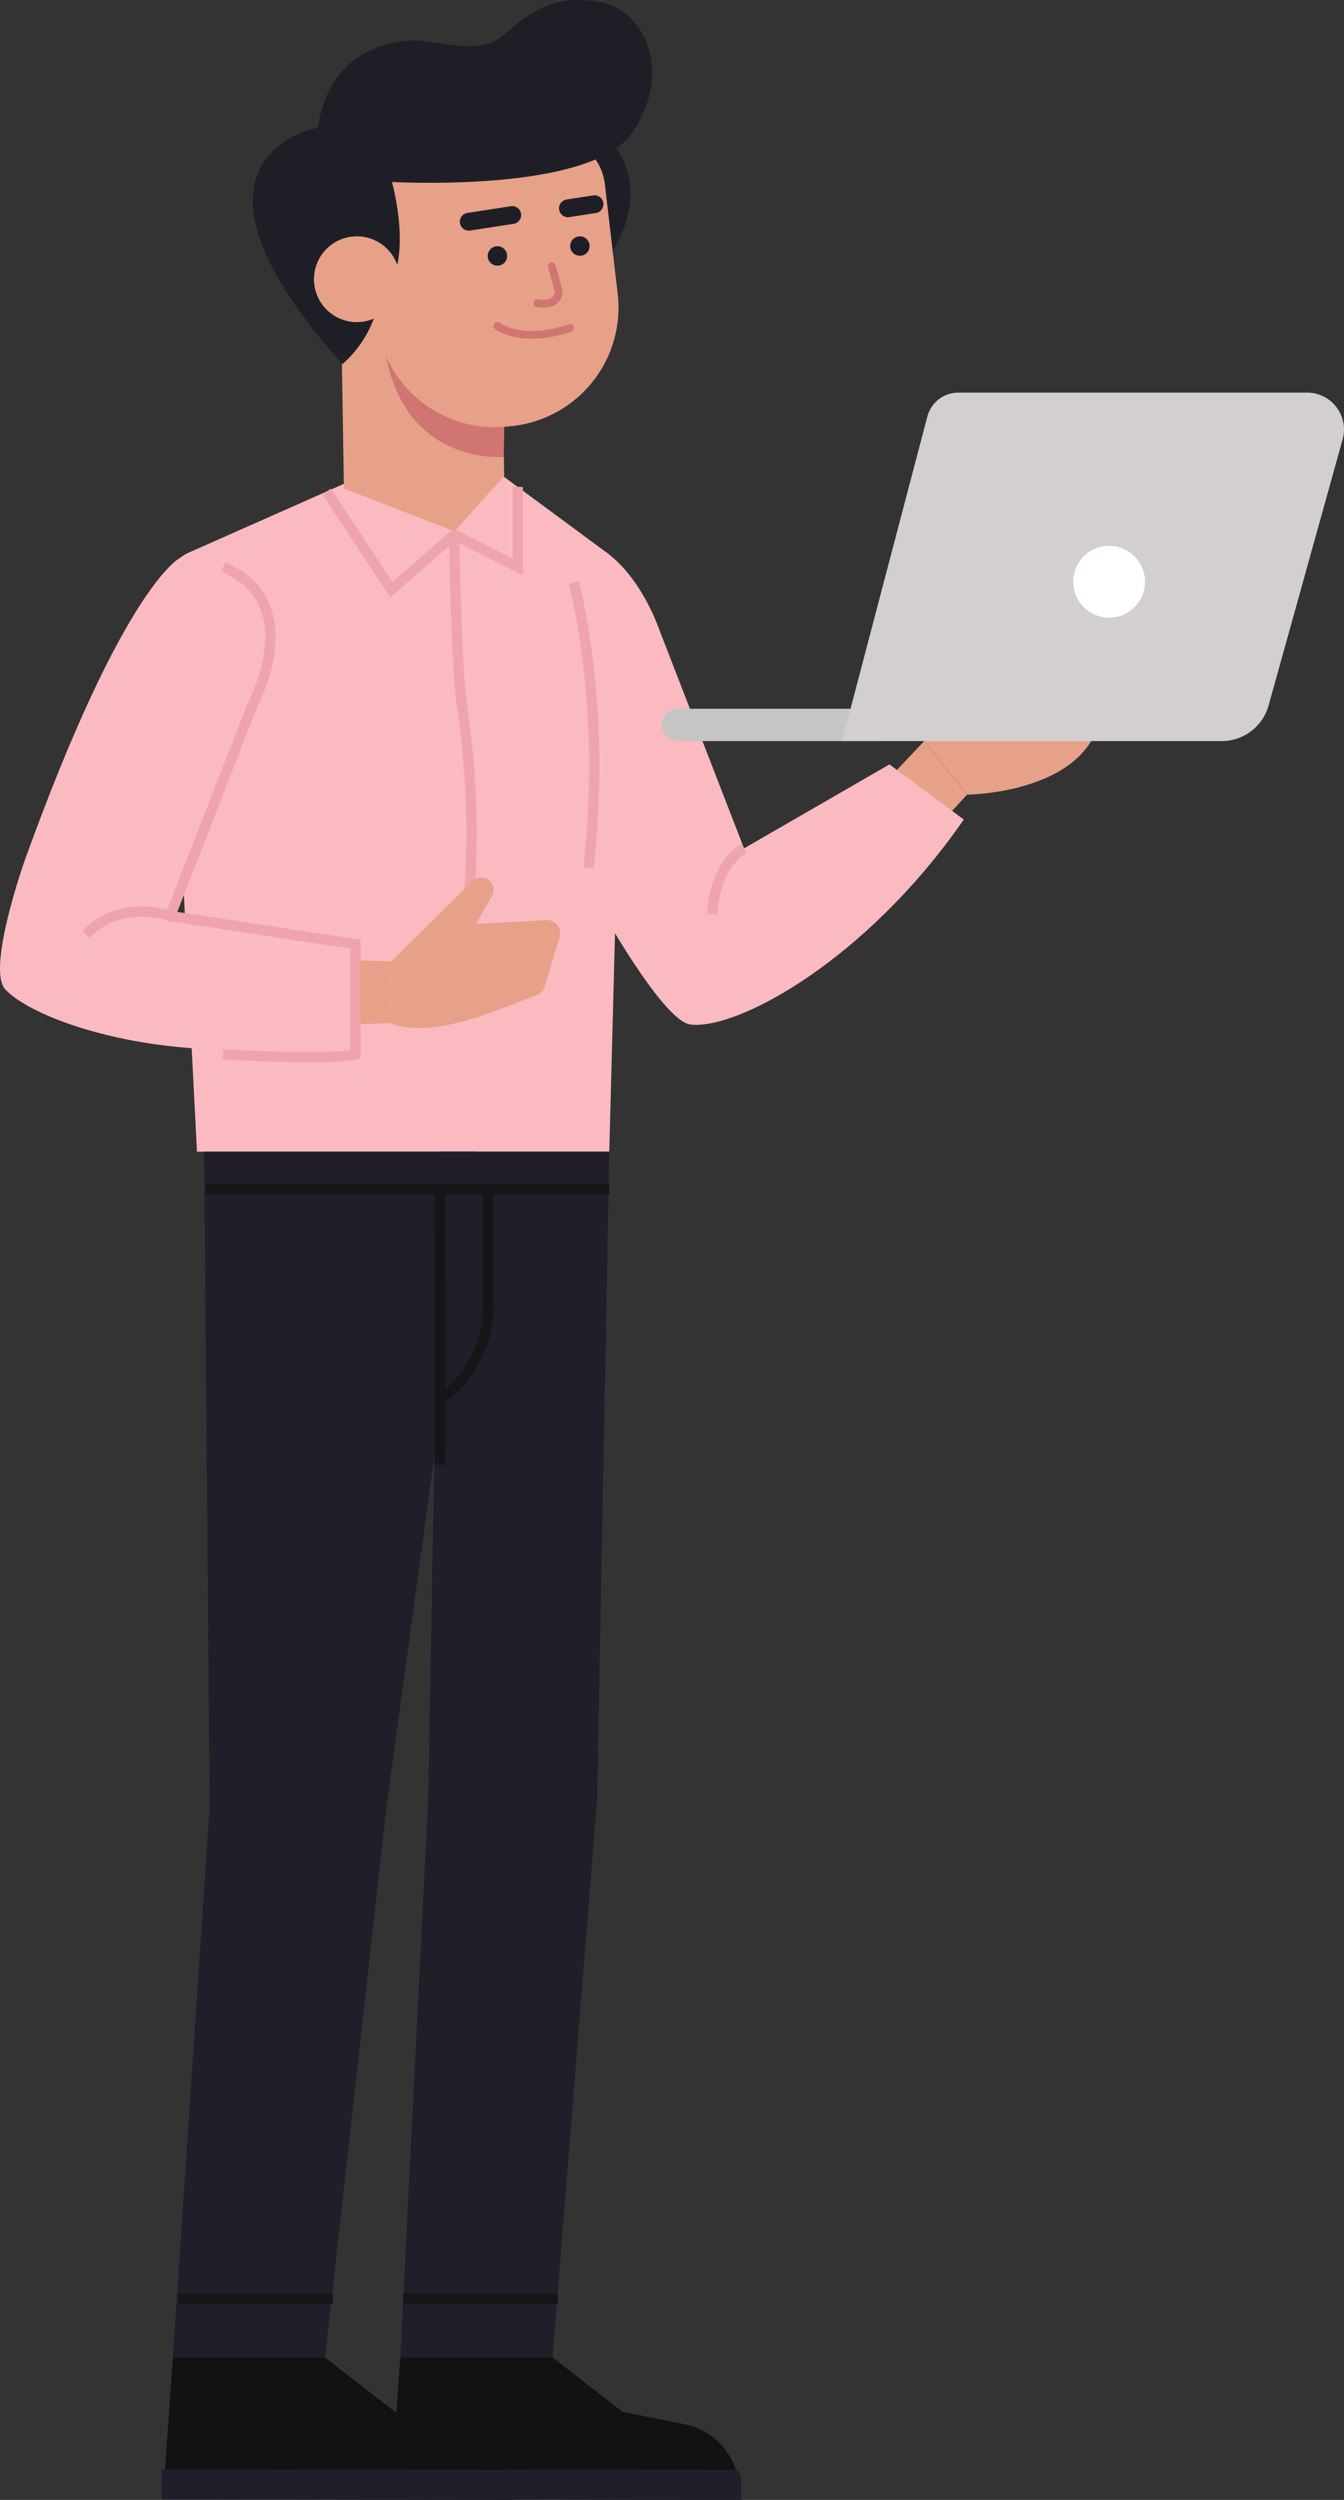 <svg xmlns="http://www.w3.org/2000/svg" width="130.756" height="243.148" viewBox="0 0 130.756 243.148">
  <rect x="0" y="0" width="130.756" height="243.148" fill="#333333" stroke="none"/>
  <g id="Groupe_5" data-name="Groupe 5" transform="translate(-498.691 327.513)">
    <path id="path332" d="M588.6-255.433l-9.092,9.647,3.663,6.023,9.6-10.46-4.175-5.209" fill="#e6a188"/>
    <path id="path334" d="M547.669-272.831s-2.408,5.452,9.119,33.1c0,0,6.321,11.505,9.06,11.861,4.489.583,17.06-6.151,26.608-19.933l-7.229-5.364L571.077-245l-8.3-21.413s-4.859-14.283-15.112-6.415" fill="#fabac0"/>
    <path id="path336" d="M571.077-245s-2.793,1.347-3.108,6.395" fill="none" stroke="#efa4ad" stroke-miterlimit="10" stroke-width="1"/>
    <path id="path338" d="M592.775-250.223s12.279-.085,13.1-8.333L588.6-255.433l4.175,5.209" fill="#e6a188"/>
    <path id="path340" d="M564.649-255.433h19.635v-3.144H564.649a1.572,1.572,0,0,0-1.572,1.571h0a1.573,1.573,0,0,0,1.572,1.573" fill="#c6c5c3"/>
    <path id="path342" d="M580.615-255.433h36.932a4.739,4.739,0,0,0,4.565-3.467l7.2-25.875a3.589,3.589,0,0,0-3.459-4.552H591.933A3.127,3.127,0,0,0,588.911-287l-8.3,31.563" fill="#d3cfcf"/>
    <path id="path344" d="M603.1-270.931a3.494,3.494,0,0,0,3.493,3.495,3.494,3.494,0,0,0,3.493-3.495,3.493,3.493,0,0,0-3.493-3.493,3.493,3.493,0,0,0-3.493,3.493" fill="#fff"/>
    <path id="path346" d="M535.9-282.118l-18.889,8.373a3.331,3.331,0,0,0-1.953,3.457l2.795,54.791h40.113l1.424-54.08a4.818,4.818,0,0,0-1.423-4l-11.648-8.6-10.419.065" fill="#fabac0"/>
    <path id="path348" d="M530.465-279.709l6.3,9.543,6.115-5.332,6.184,3.119v-7.777" fill="none" stroke="#efa4ad" stroke-miterlimit="10" stroke-width="1"/>
    <path id="path350" d="M542.88-275.5s.168,12.685.764,16.68c2.519,16.856-.932,29.125-.932,29.125" fill="none" stroke="#efa4ad" stroke-miterlimit="10" stroke-width="1"/>
    <path id="path352" d="M554.508-270.886s3.259,11.7,1.439,27.781" fill="none" stroke="#efa4ad" stroke-miterlimit="10" stroke-width="1"/>
    <path id="path354" d="M536.765-234.015l-12.612-.284-1.692,6.843,14.189-.561.115-6" fill="#e6a188"/>
    <path id="path356" d="M536.765-234.015l7.9-7.8a1.2,1.2,0,0,1,1.495-.149h0a1.2,1.2,0,0,1,.385,1.6l-1.56,2.727,6.864-.389a1.291,1.291,0,0,1,1.284,1.667l-1.46,4.8a1.276,1.276,0,0,1-.805.844c-2.692.933-9.807,4.463-14.22,2.7l.115-6" fill="#e6a188"/>
    <path id="path358" d="M516.285-273.3s-5.424,2.369-15.211,29.537c0,0-3.693,10.455-1.885,12.457,2.964,3.283,17.588,8.311,33.885,4.531l.2-8.907-18.023-2.735,8.051-20.64s5.876-13.335-7.015-14.244" fill="#fabac0"/>
    <path id="path360" d="M507.064-236.638c3.392-3.54,8.185-1.779,8.185-1.779l8.051-20.64s5.339-9.873-2.905-13.323" fill="none" stroke="#efa4ad" stroke-miterlimit="10" stroke-width="1"/>
    <path id="path362" d="M520.395-224.965s10.168.617,12.877,0v-10.717l-18.023-2.735" fill="none" stroke="#efa4ad" stroke-miterlimit="10" stroke-width="1"/>
    <path id="path364" d="M558.424-313.338s4.224,4.512-1.028,11.587l-4.317-9.972,5.345-1.615" fill="#1e1f26"/>
    <path id="path366" d="M534.339-300.894l13.224,9.14.179,10.527-4.819,5.387-10.773-4.149-.251-15.681,2.44-5.223" fill="#e6a188"/>
    <path id="path368" d="M547.7-283.074s-12.776,1.223-11.795-16.135l4.344,2.5,7.551,8.432-.1,5.2" fill="#d17572"/>
    <path id="path370" d="M548.621-286.086l-.429.049A11.585,11.585,0,0,1,535.34-296.2l-1.517-12.992a3,3,0,0,1,2.631-3.325l15.145-1.771a5.359,5.359,0,0,1,5.941,4.7l1.244,10.651a11.587,11.587,0,0,1-10.163,12.852" fill="#e6a188"/>
    <path id="path372" d="M529.608-315.083c1.18-7.879,7.452-8.371,9.137-8.5s6.3,1.42,8.456-.157c2.036-1.493,4.548-4.763,10.243-3.485,3.909.879,6.721,6.685,2.811,12.553-3.639,5.464-20,5.017-23.424,4.861.627,2.5,1.8,8.7-1.239,11.263a10.927,10.927,0,0,1-3.585,6.449c-18.1-20.2-2.4-22.987-2.4-22.987" fill="#1e1f26"/>
    <path id="path374" d="M537.553-300.838a4.172,4.172,0,0,1-3.659,4.628,4.173,4.173,0,0,1-4.629-3.66,4.171,4.171,0,0,1,3.66-4.628,4.172,4.172,0,0,1,4.628,3.66" fill="#e6a188"/>
    <path id="path376" d="M548.029-302.655a.943.943,0,0,1-.908.98.945.945,0,0,1-.981-.907.946.946,0,0,1,.908-.981.947.947,0,0,1,.981.908" fill="#1e1f26"/>
    <path id="path378" d="M556.053-303.618a.947.947,0,0,1-.908.981.944.944,0,0,1-.981-.908.943.943,0,0,1,.907-.98.945.945,0,0,1,.983.907" fill="#1e1f26"/>
    <path id="path380" d="M552.377-301.621l.684,2.487s0,1.439-2.084,1.117" fill="none" stroke="#d17572" stroke-linecap="round" stroke-linejoin="round" stroke-miterlimit="10" stroke-width="0.754"/>
    <path id="path382" d="M544.251-305.082a.87.87,0,0,0,.176-.009l4.231-.652a.868.868,0,0,0,.724-.988.865.865,0,0,0-.988-.723l-4.231.652a.865.865,0,0,0-.723.988.865.865,0,0,0,.811.732" fill="#1e1f26"/>
    <path id="path384" d="M553.9-306.387a.857.857,0,0,0,.175-.009l2.587-.4a.866.866,0,0,0,.724-.988.867.867,0,0,0-.988-.724l-2.585.4a.866.866,0,0,0-.724.987.867.867,0,0,0,.812.733" fill="#1e1f26"/>
    <path id="path386" d="M547.085-295.807s2.307,1.8,7.079.193" fill="none" stroke="#d17572" stroke-linecap="round" stroke-linejoin="round" stroke-miterlimit="10" stroke-width="0.754"/>
    <path id="path388" d="M557.967-215.5l-1.187,62.953-4.332,54.315-14.811.016,2.717-54.32,1.121-62.964h16.491" fill="#211d29"/>
    <path id="path390" d="M552.448-98.229l6.8,5.288,6.121,1.234a6.471,6.471,0,0,1,5.165,5.781l.116,1.337-33.968-.052.952-13.573,14.811-.016" fill="#131112"/>
    <path id="path392" d="M536.552-84.419l34.233.054,0-2.167a.774.774,0,0,0-.773-.775l-33.459-.052-.005,2.94" fill="#211d29"/>
    <path id="path394" d="M546.211-211.873v11.4a11.135,11.135,0,0,1-4.7,9.085l-.035.025" fill="none" stroke="#181519" stroke-miterlimit="10" stroke-width="1"/>
    <path id="path396" d="M537.907-103.932h15.052" fill="none" stroke="#181519" stroke-miterlimit="10" stroke-width="1"/>
    <path id="path398" d="M518.547-215.5l.548,63.613-3.587,53.67,14.8-.013,6.043-54.008,8.644-63.262H518.547" fill="#211d29"/>
    <path id="path400" d="M530.305-98.226l6.816,5.285,6.123,1.234a6.466,6.466,0,0,1,5.164,5.781l.116,1.337-33.967-.052.951-13.573,14.8-.013" fill="#131112"/>
    <path id="path402" d="M514.423-84.419l34.235.054,0-2.167a.774.774,0,0,0-.773-.775l-33.46-.052-.005,2.94" fill="#211d29"/>
    <path id="path404" d="M518.712-211.873h39.259" fill="none" stroke="#181519" stroke-miterlimit="10" stroke-width="1"/>
    <path id="path406" d="M541.476-185.065c.1-.863,0-26.808,0-26.808" fill="none" stroke="#181519" stroke-miterlimit="10" stroke-width="1"/>
    <path id="path408" d="M516.032-103.932h15.052" fill="none" stroke="#181519" stroke-miterlimit="10" stroke-width="1"/>
  </g>
</svg>
